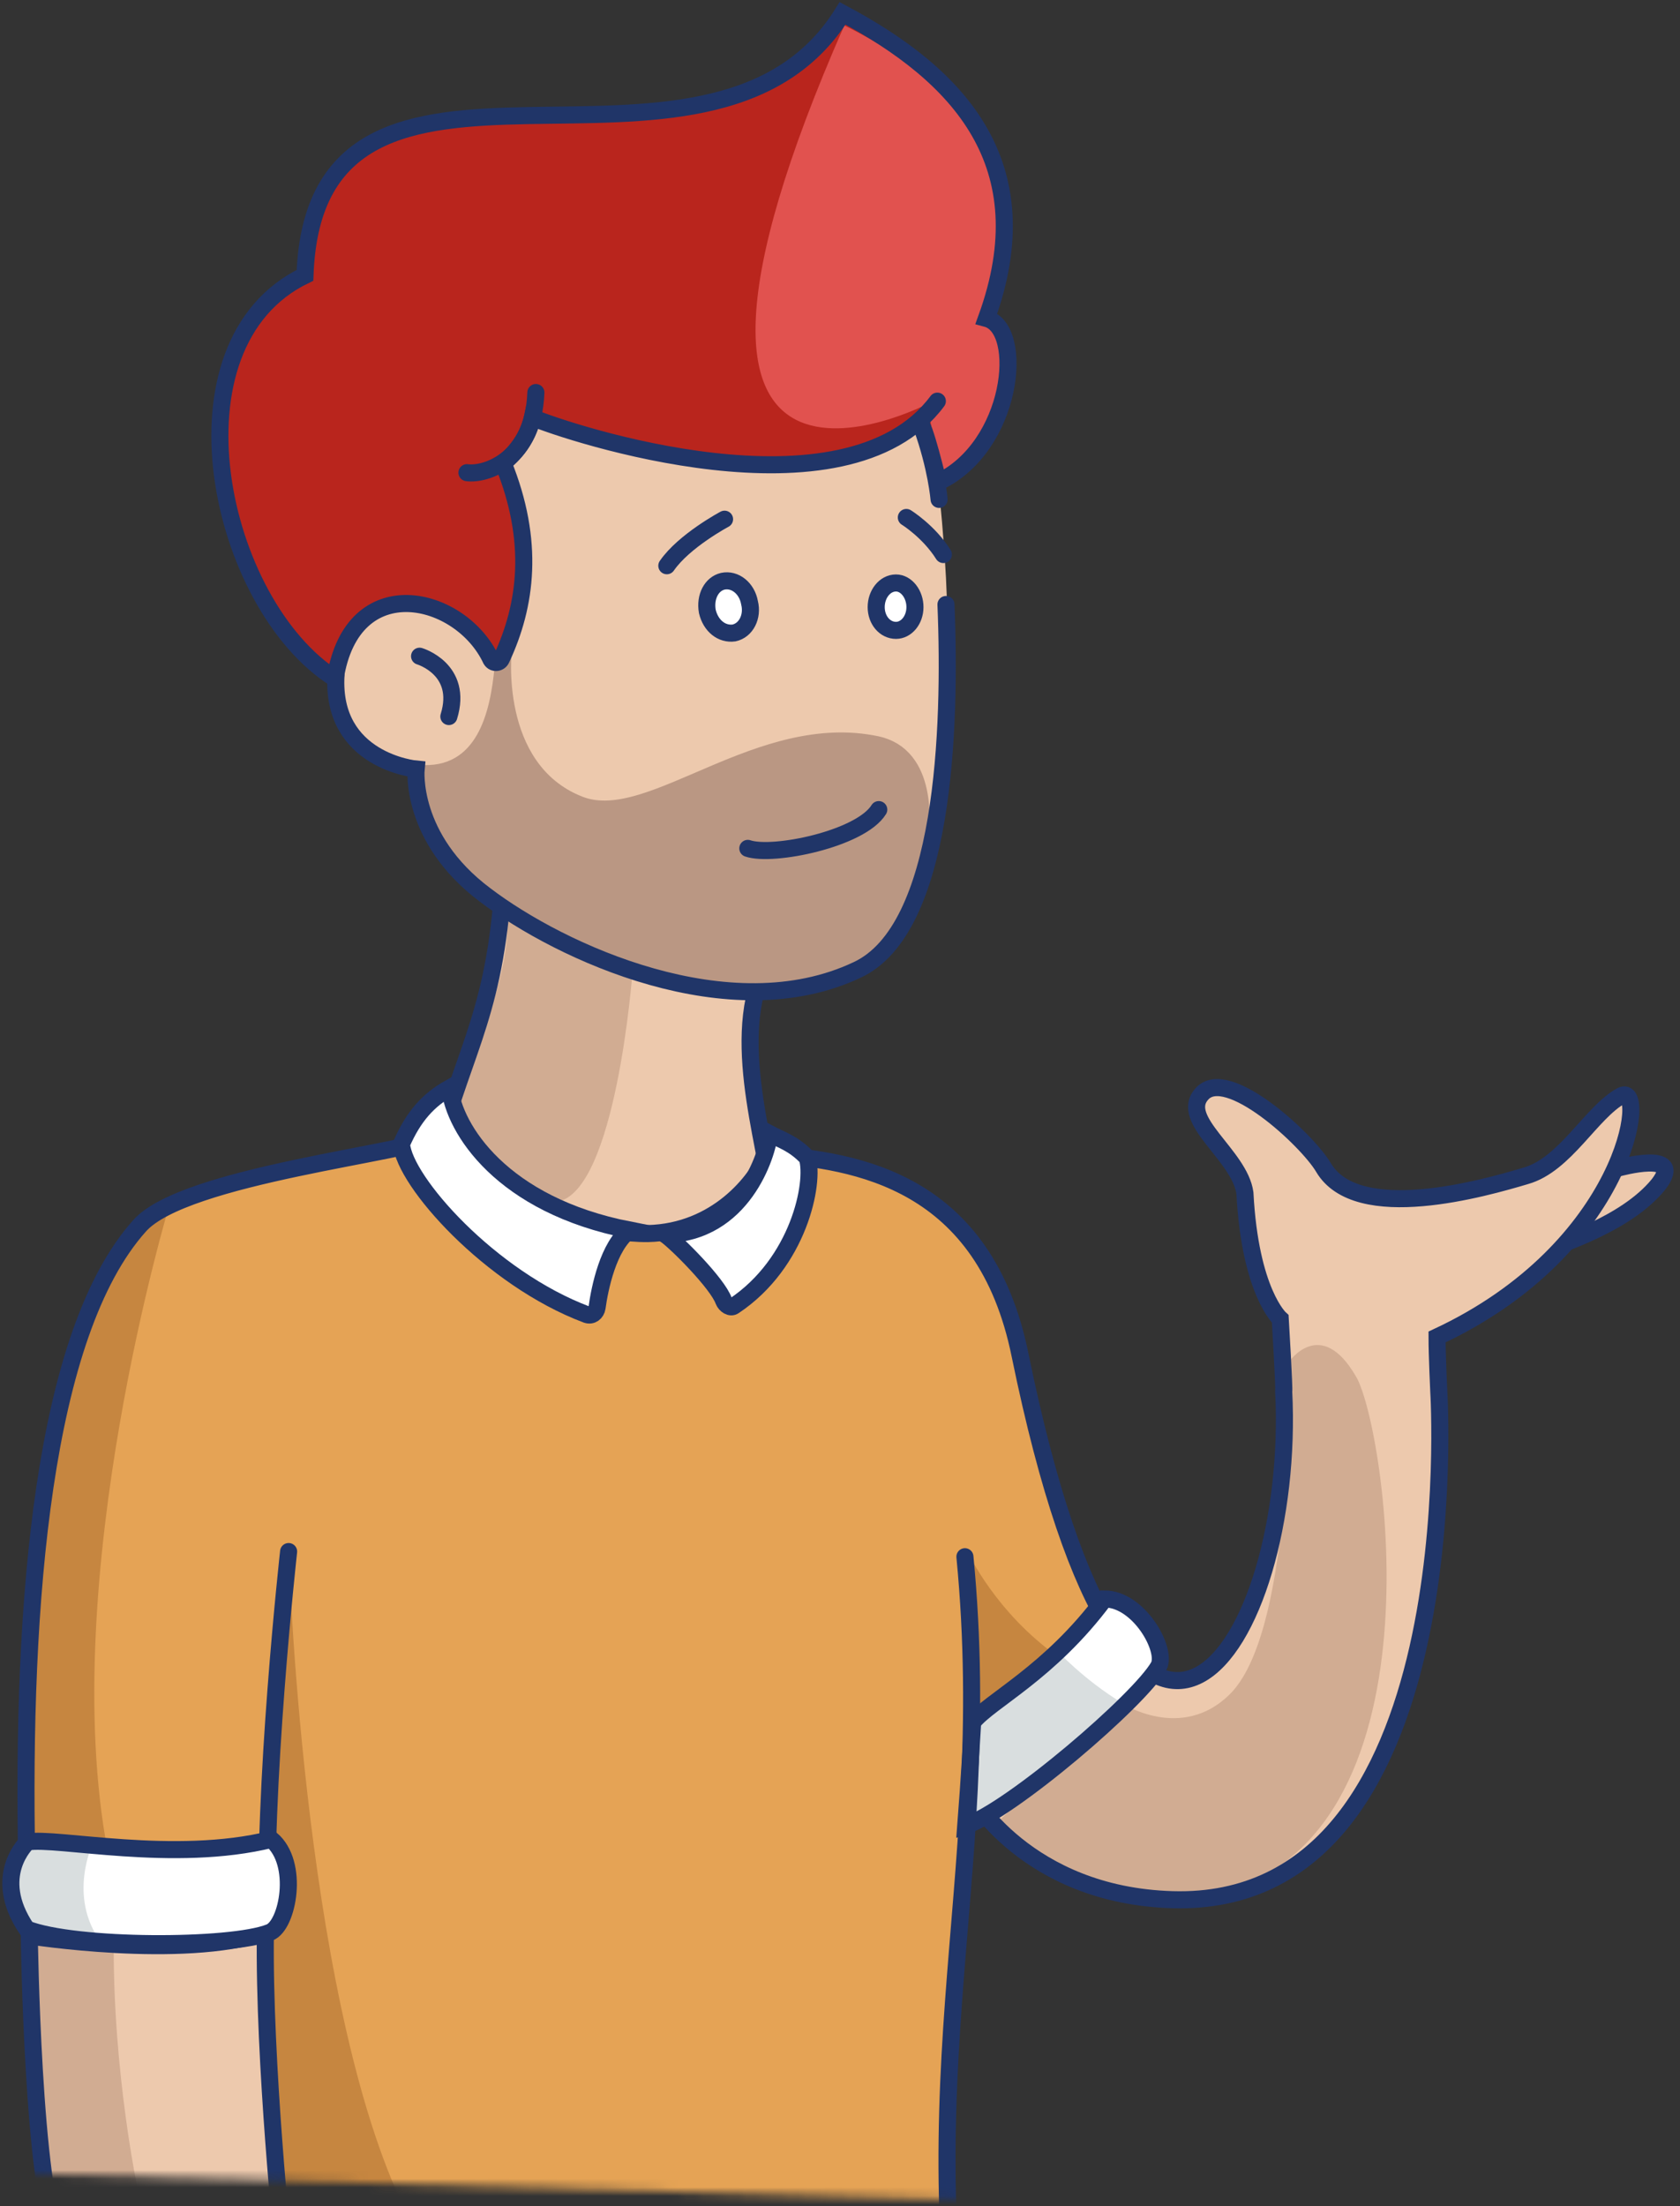 <?xml version="1.0" encoding="UTF-8"?>
<svg width="195px" height="256px" viewBox="0 0 195 256" version="1.1" xmlns="http://www.w3.org/2000/svg" xmlns:xlink="http://www.w3.org/1999/xlink">
    <rect x="0" y="0" width="195" height="256" fill="#333333" stroke="none"/>
    <!-- Generator: Sketch 53.2 (72643) - https://sketchapp.com -->
    <title>man-active</title>
    <desc>Created with Sketch.</desc>
    <defs>
        <path d="M11.239,269.939 L122.139,273.017 L123.739,238.383 C134.462,242.477 144.393,244.09 153.532,243.221 C167.239,241.917 178.442,216.229 181.539,191.701 C184.636,167.173 209.079,168.317 209.079,146.217 C209.079,124.117 148.86,121.719 138.139,132.797 C130.992,140.183 126.624,137.885 125.036,125.904 C142.269,73.905 141.304,37.291 122.139,16.061 C93.393,-15.783 116.218,7.317 60.539,20.617 C4.861,33.917 19.251,114.587 54.439,132.797 C34.067,134.945 19.767,144.88 11.539,162.603 C-0.803,189.187 -3.215,245.798 4.162,269.939 L11.239,269.939 Z" id="path-1"></path>
    </defs>
    <g id="Page-18" stroke="none" stroke-width="1" fill="none" fill-rule="evenodd">
        <g id="Artboard-1" transform="translate(-58, -256)">
            <g id="man-active" transform="translate(50.161, 238.334)">
                <mask id="mask-2" fill="white">
                    <use xlink:href="#path-1"></use>
                </mask>
                <g id="Path"></g>
                <g mask="url(#mask-2)">
                    <g transform="translate(8.898, 19.217)">
                        <path d="M186.741,134 C186.741,134 194.641,131.8 191.341,135.9 C187.541,140.7 179.341,142.9 179.041,143.4 L186.741,134 Z" id="Fill-26" stroke="none" fill="#EDC9AD" fill-rule="evenodd"></path>
                        <path d="M186.741,134 C186.741,134 194.641,131.8 191.441,135.9 C187.541,140.7 179.441,142.9 179.041,143.4" id="Stroke-27" stroke="#203568" stroke-width="1.981" fill="none" stroke-linecap="round"></path>
                        <path d="M86.941,112.6 C83.941,122 89.041,134.8 88.641,140.7 C88.241,146.5 47.141,142.3 49.141,133.9 C52.141,121.3 56.041,117 57.141,102.3 C57.741,93.9 88.141,108.5 86.941,112.6 Z" id="Fill-28" stroke="none" fill="#EDC9AD" fill-rule="evenodd"></path>
                        <path d="M72.341,111.4 C72.341,111.4 70.441,136.7 63.641,137.9 C61.441,138.3 52.441,132.3 51.641,125.9 C54.141,120.1 58.041,112.2 57.841,104.9 C71.541,112.4 72.341,111.4 72.341,111.4 Z" id="Fill-29" stroke="none" fill="#D1AC92" fill-rule="evenodd"></path>
                        <path d="M86.941,112.6 C83.941,122 89.141,134.8 88.741,140.7 C88.241,146.5 47.241,142.3 49.241,133.9 C52.241,121.3 56.141,117 57.241,102.3 C57.841,93.9 88.241,108.5 86.941,112.6 Z" id="Stroke-30" stroke="#203568" stroke-width="1.981" fill="none"></path>
                        <path d="M108.041,56.5 C108.041,56.5 108.441,60.1 108.741,65.5 C109.441,79.6 109.341,106 98.641,111.1 C83.741,118 64.241,109 55.441,102.4 C46.541,95.7 47.441,87.7 47.441,87.7 C47.441,87.7 37.641,86.8 38.241,76.8 C38.841,66.8 44.041,42.5 49.541,39.8 C54.941,37 83.441,24.9 94.641,32.5 C105.841,40.1 108.041,56.5 108.041,56.5 Z" id="Fill-31" stroke="none" fill="#EDC9AD" fill-rule="evenodd"></path>
                        <path d="M47.641,74.6 C47.641,74.6 52.741,76.1 51.041,81.6" id="Stroke-32" stroke="#203568" stroke-width="1.981" fill="none" stroke-linecap="round" stroke-linejoin="round"></path>
                        <path d="M73.841,142.2 C73.841,142.2 76.841,152.1 75.941,170.7" id="Stroke-69" stroke="#203568" stroke-width="1.981" fill="none" stroke-linecap="round"></path>
                        <path d="M166.741,140.7 C166.741,140.7 174.441,137.8 178.541,133.9 L166.741,140.7 Z" id="Fill-70" stroke="none" fill="#EDC9AD" fill-rule="evenodd"></path>
                        <path d="M166.741,140.7 C166.741,140.7 174.441,137.8 178.541,133.9" id="Stroke-71" stroke="#203568" stroke-width="1.981" fill="none" stroke-linecap="round"></path>
                        <path d="M159.841,142.8 C158.641,143.3 157.341,144.2 156.841,145.7 L159.841,142.8 Z" id="Fill-72" stroke="none" fill="#EDC9AD" fill-rule="evenodd"></path>
                        <path d="M159.841,142.8 C158.641,143.3 157.341,144.2 156.841,145.7" id="Stroke-73" stroke="#203568" stroke-width="1.981" fill="none" stroke-linecap="round"></path>
                        <path d="M105.841,47.4 C106.441,47.6 107.941,54.4 107.941,54.4 C116.741,50.3 118.141,36.6 113.641,35.4 C120.141,17.5 110.441,7.2 96.941,0 C81.441,24.9 35.741,-3.4 34.541,30.4 C17.841,38.4 24.441,68.6 38.041,77.2 C40.041,64.4 52.641,67.5 56.141,75 C56.441,75.5 57.041,75.4 57.341,74.9 C60.241,68.7 61.241,61.3 57.541,52.2 C57.541,52.2 60.241,50.2 60.941,46.9 C64.641,48.5 93.241,57.4 105.841,47.4 Z" id="Fill-33" stroke="none" fill="#B9251D" fill-rule="evenodd"></path>
                        <path d="M96.941,1.4 C69.041,64.9 106.641,45.3 106.641,45.3 C106.641,45.3 107.341,49.9 107.941,53.9 C112.641,53.3 119.541,39.7 113.441,35.4 C117.841,24.7 117.041,11.3 96.941,1.4 Z" id="Fill-34" stroke="none" fill="#E1524F" fill-rule="evenodd"></path>
                        <path d="M58.341,73.9 C58.341,73.9 56.841,87.1 66.541,90.9 C74.141,93.9 86.841,80.9 100.941,83.9 C108.041,85.5 106.741,94.9 106.741,94.9 C106.741,94.9 107.541,111.1 91.241,113.1 C74.841,115.1 47.141,104.9 47.541,87.2 C54.341,87.8 55.841,81.1 56.341,75.9 C56.641,73 58.341,73.9 58.341,73.9 Z" id="Fill-35" stroke="none" fill="#BA9783" fill-rule="evenodd"></path>
                        <path d="M105.641,47.4 C106.241,47.6 107.841,54.4 107.841,54.4 C116.541,50.3 117.941,36.6 113.441,35.4 C119.941,17.5 110.241,7.2 96.741,0 C81.241,24.9 35.541,-3.4 34.341,30.4 C17.741,38.4 24.241,68.6 37.841,77.2 C39.841,64.4 52.441,67.5 55.941,75 C56.241,75.5 56.941,75.4 57.141,74.9 C60.041,68.7 61.041,61.3 57.341,52.2 C57.341,52.2 60.041,50.2 60.741,46.9 C64.741,48.6 97.041,59.4 107.741,45" id="Stroke-36" stroke="#203568" stroke-width="1.981" fill="none" stroke-linecap="round"></path>
                        <path d="M61.141,44 C60.841,51.9 55.241,53.6 53.141,53.3" id="Stroke-37" stroke="#203568" stroke-width="1.981" fill="none" stroke-linecap="round"></path>
                        <path d="M108.741,68.6 C109.341,83.2 108.541,106.3 98.441,111 C83.641,118 64.041,109 55.241,102.3 C46.441,95.7 47.241,87.7 47.241,87.7 C47.241,87.7 37.341,86.8 37.941,76.8" id="Stroke-38" stroke="#203568" stroke-width="1.981" fill="none" stroke-linecap="round"></path>
                        <path d="M105.941,48 C107.641,52.7 107.941,56.4 107.941,56.4" id="Stroke-39" stroke="#203568" stroke-width="1.981" fill="none" stroke-linecap="round"></path>
                        <path d="M100.941,92.4 C98.841,95.8 88.641,97.9 85.741,96.9" id="Stroke-40" stroke="#203568" stroke-width="1.981" fill="none" stroke-linecap="round"></path>
                        <path d="M85.941,68.4 C86.341,70 85.541,71.6 84.141,71.9 C82.741,72.1 81.441,71.1 81.041,69.4 C80.741,67.7 81.541,66.2 82.841,65.9 C84.241,65.6 85.641,66.7 85.941,68.4 Z" id="Fill-41" stroke="none" fill="#FFFFFF" fill-rule="evenodd"></path>
                        <path d="M85.941,68.4 C86.341,70 85.541,71.6 84.141,71.9 C82.741,72.1 81.441,71.1 81.041,69.4 C80.741,67.7 81.541,66.2 82.841,65.9 C84.241,65.6 85.641,66.7 85.941,68.4 Z" id="Stroke-42" stroke="#203568" stroke-width="1.981" fill="none" stroke-linecap="round"></path>
                        <path d="M105.141,68.9 C105.141,70.4 104.141,71.6 102.941,71.6 C101.741,71.6 100.741,70.4 100.741,68.9 C100.741,67.4 101.741,66.1 102.941,66.1 C104.141,66.1 105.141,67.4 105.141,68.9 Z" id="Fill-43" stroke="none" fill="#FFFFFF" fill-rule="evenodd"></path>
                        <path d="M105.141,68.9 C105.141,70.4 104.141,71.6 102.941,71.6 C101.641,71.6 100.641,70.4 100.641,68.9 C100.641,67.4 101.641,66.1 102.941,66.1 C104.141,66.1 105.141,67.4 105.141,68.9 Z" id="Stroke-44" stroke="#203568" stroke-width="1.981" fill="none" stroke-linecap="round"></path>
                        <path d="M76.341,64.1 C78.341,61.2 83.041,58.7 83.041,58.7" id="Stroke-45" stroke="#203568" stroke-width="1.981" fill="none" stroke-linecap="round"></path>
                        <path d="M104.141,58.5 C104.141,58.5 106.741,60.1 108.441,62.8" id="Stroke-46" stroke="#203568" stroke-width="1.981" fill="none" stroke-linecap="round"></path>
                        <path d="M148.141,160.4 C148.141,160.4 148.341,196.8 133.241,192.8 C131.241,195.1 126.141,199.8 113.241,209.3 C126.041,223.3 148.641,222.4 158.041,206.6 C167.341,191 166.141,161 166.241,153.5 C165.441,153.8 192.041,138 187.441,126.3 C186.641,124.4 178.041,134.9 174.441,135.5 C165.541,137.1 158.441,139.4 153.441,135.3 C146.441,125 141.241,125 139.341,124.9 C137.841,124.8 135.941,127.6 142.941,135.4 C145.641,138.4 141.741,143 147.541,151.5 C147.741,156.5 148.141,160.4 148.141,160.4 Z" id="Fill-47" stroke="none" fill="#EDC9AD" fill-rule="evenodd"></path>
                        <path d="M148.541,156.5 C148.541,156.5 152.241,151.1 156.341,158.2 C159.741,163.9 167.241,212.4 139.541,218.4 C121.641,222.3 114.841,209.8 114.841,209.8 L129.141,196.1 C129.141,196.1 136.041,200.6 141.641,195.1 C148.741,188.2 148.541,161 148.541,156.5 Z" id="Fill-48" stroke="none" fill="#D1AC92" fill-rule="evenodd"></path>
                        <path d="M110.641,179.2 C114.441,218.4 102.541,241.1 112.941,288.5 C120.741,324.9 8.041,284.9 8.041,284.9 C8.041,284.9 -9.359,168.2 15.241,140.7 C20.441,134.8 34.941,134.5 49.441,130.4 C51.841,133.7 63.941,141.7 74.241,141.6 C82.141,141.4 86.741,134.6 88.041,131.5 C98.341,132.3 113.841,135.4 117.441,155.7 C119.541,167.6 124.741,183.9 132.241,192.9 C125.741,200.4 122.641,203 113.741,210.2 L110.641,179.2 Z" id="Fill-49" stroke="none" fill="#E5A355" fill-rule="evenodd"></path>
                        <path d="M18.741,137.8 C18.741,137.8 5.441,181.6 11.441,213.3 C5.541,212.1 2.141,212.2 2.141,212.2 C2.141,212.2 -2.959,154.9 18.741,137.8 Z" id="Fill-50" stroke="none" fill="#C68640" fill-rule="evenodd"></path>
                        <path d="M32.441,178.2 C32.441,178.2 33.941,228.9 45.441,253.8 C39.541,252.6 31.041,252.9 31.041,252.9 C31.041,252.9 27.241,205.1 32.441,178.2 Z" id="Fill-51" stroke="none" fill="#C68640" fill-rule="evenodd"></path>
                        <path d="M111.341,178.7 C111.341,178.7 114.541,185.6 121.741,190.7 C116.141,194.7 111.841,197.4 111.841,197.4 C111.841,197.4 112.041,190.9 111.341,178.7 Z" id="Fill-52" stroke="none" fill="#C68640" fill-rule="evenodd"></path>
                        <path d="M111.541,206.6 C111.541,206.6 118.041,218.4 135.041,218.9 C169.741,219.9 165.941,159.9 165.941,159.9 C165.941,159.9 165.741,155.7 165.741,153.6 C187.841,143.3 190.241,124 187.141,125.6 C183.641,127.5 180.641,133.6 176.041,134.9 C171.341,136.3 156.441,140.6 152.541,133.9 C150.641,130.7 141.341,122.1 138.441,125.4 C135.741,128.4 142.841,132.5 143.441,136.9 C144.041,148.4 147.541,151.5 147.541,151.5 C147.541,151.5 148.041,159.9 147.941,159.9 C149.441,189.4 130.441,219.6 117.341,155.7 C113.241,135.5 98.441,133.1 88.041,132.4 C86.741,135.5 82.141,141.4 74.141,141.6 C63.841,141.7 52.241,133.5 49.841,130.3 C46.941,132.2 20.341,134.8 15.141,140.7 C3.941,153.2 1.441,184.3 2.041,214.4" id="Stroke-53" stroke="#203568" stroke-width="1.981" fill="none"></path>
                        <path d="M111.841,198.3 C111.841,198.3 111.841,206.6 111.041,210.3 C116.341,208.5 131.241,195.8 133.341,191.8 C134.341,190 131.041,184.1 127.041,184.1 C120.641,192.7 113.841,195.8 111.841,198.3 Z" id="Fill-54" stroke="none" fill="#FFFFFF" fill-rule="evenodd"></path>
                        <path d="M121.541,189.9 C121.541,189.9 124.741,193.4 129.241,196.1 C125.541,201.6 111.941,209.9 111.941,209.9 C111.941,209.9 110.241,202.7 112.741,196.9 C115.941,195.4 118.441,192.6 121.541,189.9 Z" id="Fill-55" stroke="none" fill="#D9DEDF" fill-rule="evenodd"></path>
                        <path d="M111.841,198.3 C111.841,198.3 111.441,205.2 111.041,210.3 C116.341,208.5 131.241,195.7 133.441,191.8 C134.441,189.9 131.141,184 127.141,184 C120.741,192.6 113.841,195.8 111.841,198.3 Z" id="Stroke-56" stroke="#203568" stroke-width="1.981" fill="none" stroke-linecap="round"></path>
                        <path d="M110.941,179.1 C114.741,218.4 102.841,241.1 113.241,288.5" id="Stroke-57" stroke="#203568" stroke-width="1.981" fill="none" stroke-linecap="round"></path>
                        <path d="M32.441,178.5 C32.441,178.5 29.341,206.4 30.041,222.7" id="Stroke-58" stroke="#203568" stroke-width="1.981" fill="none" stroke-linecap="round"></path>
                        <path d="M2.641,223.1 C2.641,223.1 3.041,253 6.141,258.6 C9.241,264.2 32.141,259.7 32.141,259.7 C32.141,259.7 29.841,237.9 30.041,222.7 C20.341,225.9 2.641,223.1 2.641,223.1 Z" id="Fill-59" stroke="none" fill="#EDC9AD" fill-rule="evenodd"></path>
                        <path d="M2.641,223.1 C2.641,223.1 2.241,246.1 4.341,251.7 C6.441,257.4 14.941,252.6 14.941,252.6 C14.941,252.6 12.041,239 12.141,223.8 C4.141,224.8 2.641,223.1 2.641,223.1 Z" id="Fill-60" stroke="none" fill="#D1AC92" fill-rule="evenodd"></path>
                        <path d="M2.341,223.1 C2.341,223.1 2.741,253 5.841,258.6 C8.941,264.2 31.841,259.7 31.841,259.7 C31.841,259.7 29.541,237.9 29.741,222.7 C20.041,225.9 2.341,223.1 2.341,223.1 Z" id="Stroke-61" stroke="#203568" stroke-width="1.981" fill="none"></path>
                        <path d="M1.941,212.2 C1.941,212.2 -2.359,216.1 1.841,222.3 C7.441,224.5 25.641,224.5 30.141,222.7 C32.241,221.9 33.641,214.7 30.241,211.9 C19.041,214.7 5.341,211.6 1.941,212.2 Z" id="Fill-62" stroke="none" fill="#FFFFFF" fill-rule="evenodd"></path>
                        <path d="M9.741,212.3 C9.741,212.3 6.741,218.5 10.641,223.8 C4.841,222.6 3.141,222.9 3.141,222.9 C3.141,222.9 -3.159,217.9 2.141,212.2 C4.641,212.4 6.441,212.9 9.741,212.3 Z" id="Fill-63" stroke="none" fill="#D9DEDF" fill-rule="evenodd"></path>
                        <path d="M2.141,212.2 C2.141,212.2 -2.159,216.1 2.041,222.3 C7.641,224.5 25.741,224.5 30.241,222.7 C32.341,221.9 33.741,214.7 30.441,211.9 C19.141,214.7 5.441,211.6 2.141,212.2 Z" id="Stroke-64" stroke="#203568" stroke-width="1.981" fill="none" stroke-linecap="round"></path>
                        <path d="M45.541,131.2 C46.941,128 48.641,126.1 51.141,124.7 C51.641,129.4 57.141,138.3 72.041,141.2 C69.541,143 68.541,148 68.241,150.2 C68.141,150.8 67.641,151.2 67.041,151 C55.841,146.8 45.841,135.5 45.541,131.2 Z" id="Fill-65" stroke="none" fill="#FFFFFF" fill-rule="evenodd"></path>
                        <path d="M45.541,131.2 C46.941,128 48.641,126.1 51.141,124.7 C51.641,129.4 57.141,138.3 72.041,141.2 C69.541,143 68.541,148 68.241,150.2 C68.141,150.8 67.641,151.2 67.041,151 C55.841,146.8 45.841,135.5 45.541,131.2 Z" id="Stroke-66" stroke="#203568" stroke-width="1.981" fill="none" stroke-linecap="round"></path>
                        <path d="M92.541,132.8 C90.941,131.1 89.441,130.7 88.141,130 C87.941,132.4 85.041,141.6 75.941,141.7 C77.241,142.6 82.141,147.4 82.741,149.4 C82.941,149.9 83.541,150.3 84.041,150 C91.541,145 93.341,135.7 92.541,132.8 Z" id="Fill-67" stroke="none" fill="#FFFFFF" fill-rule="evenodd"></path>
                        <path d="M92.641,132.8 C91.041,131.1 89.541,130.7 88.241,130 C88.041,132.4 85.141,141.6 76.141,141.7 C77.441,142.6 82.241,147.4 82.941,149.4 C83.141,149.9 83.741,150.3 84.141,150 C91.641,145 93.541,135.7 92.641,132.8 Z" id="Stroke-68" stroke="#203568" stroke-width="1.981" fill="none" stroke-linecap="round"></path>
                    </g>
                </g>
            </g>
        </g>
    </g>
</svg>